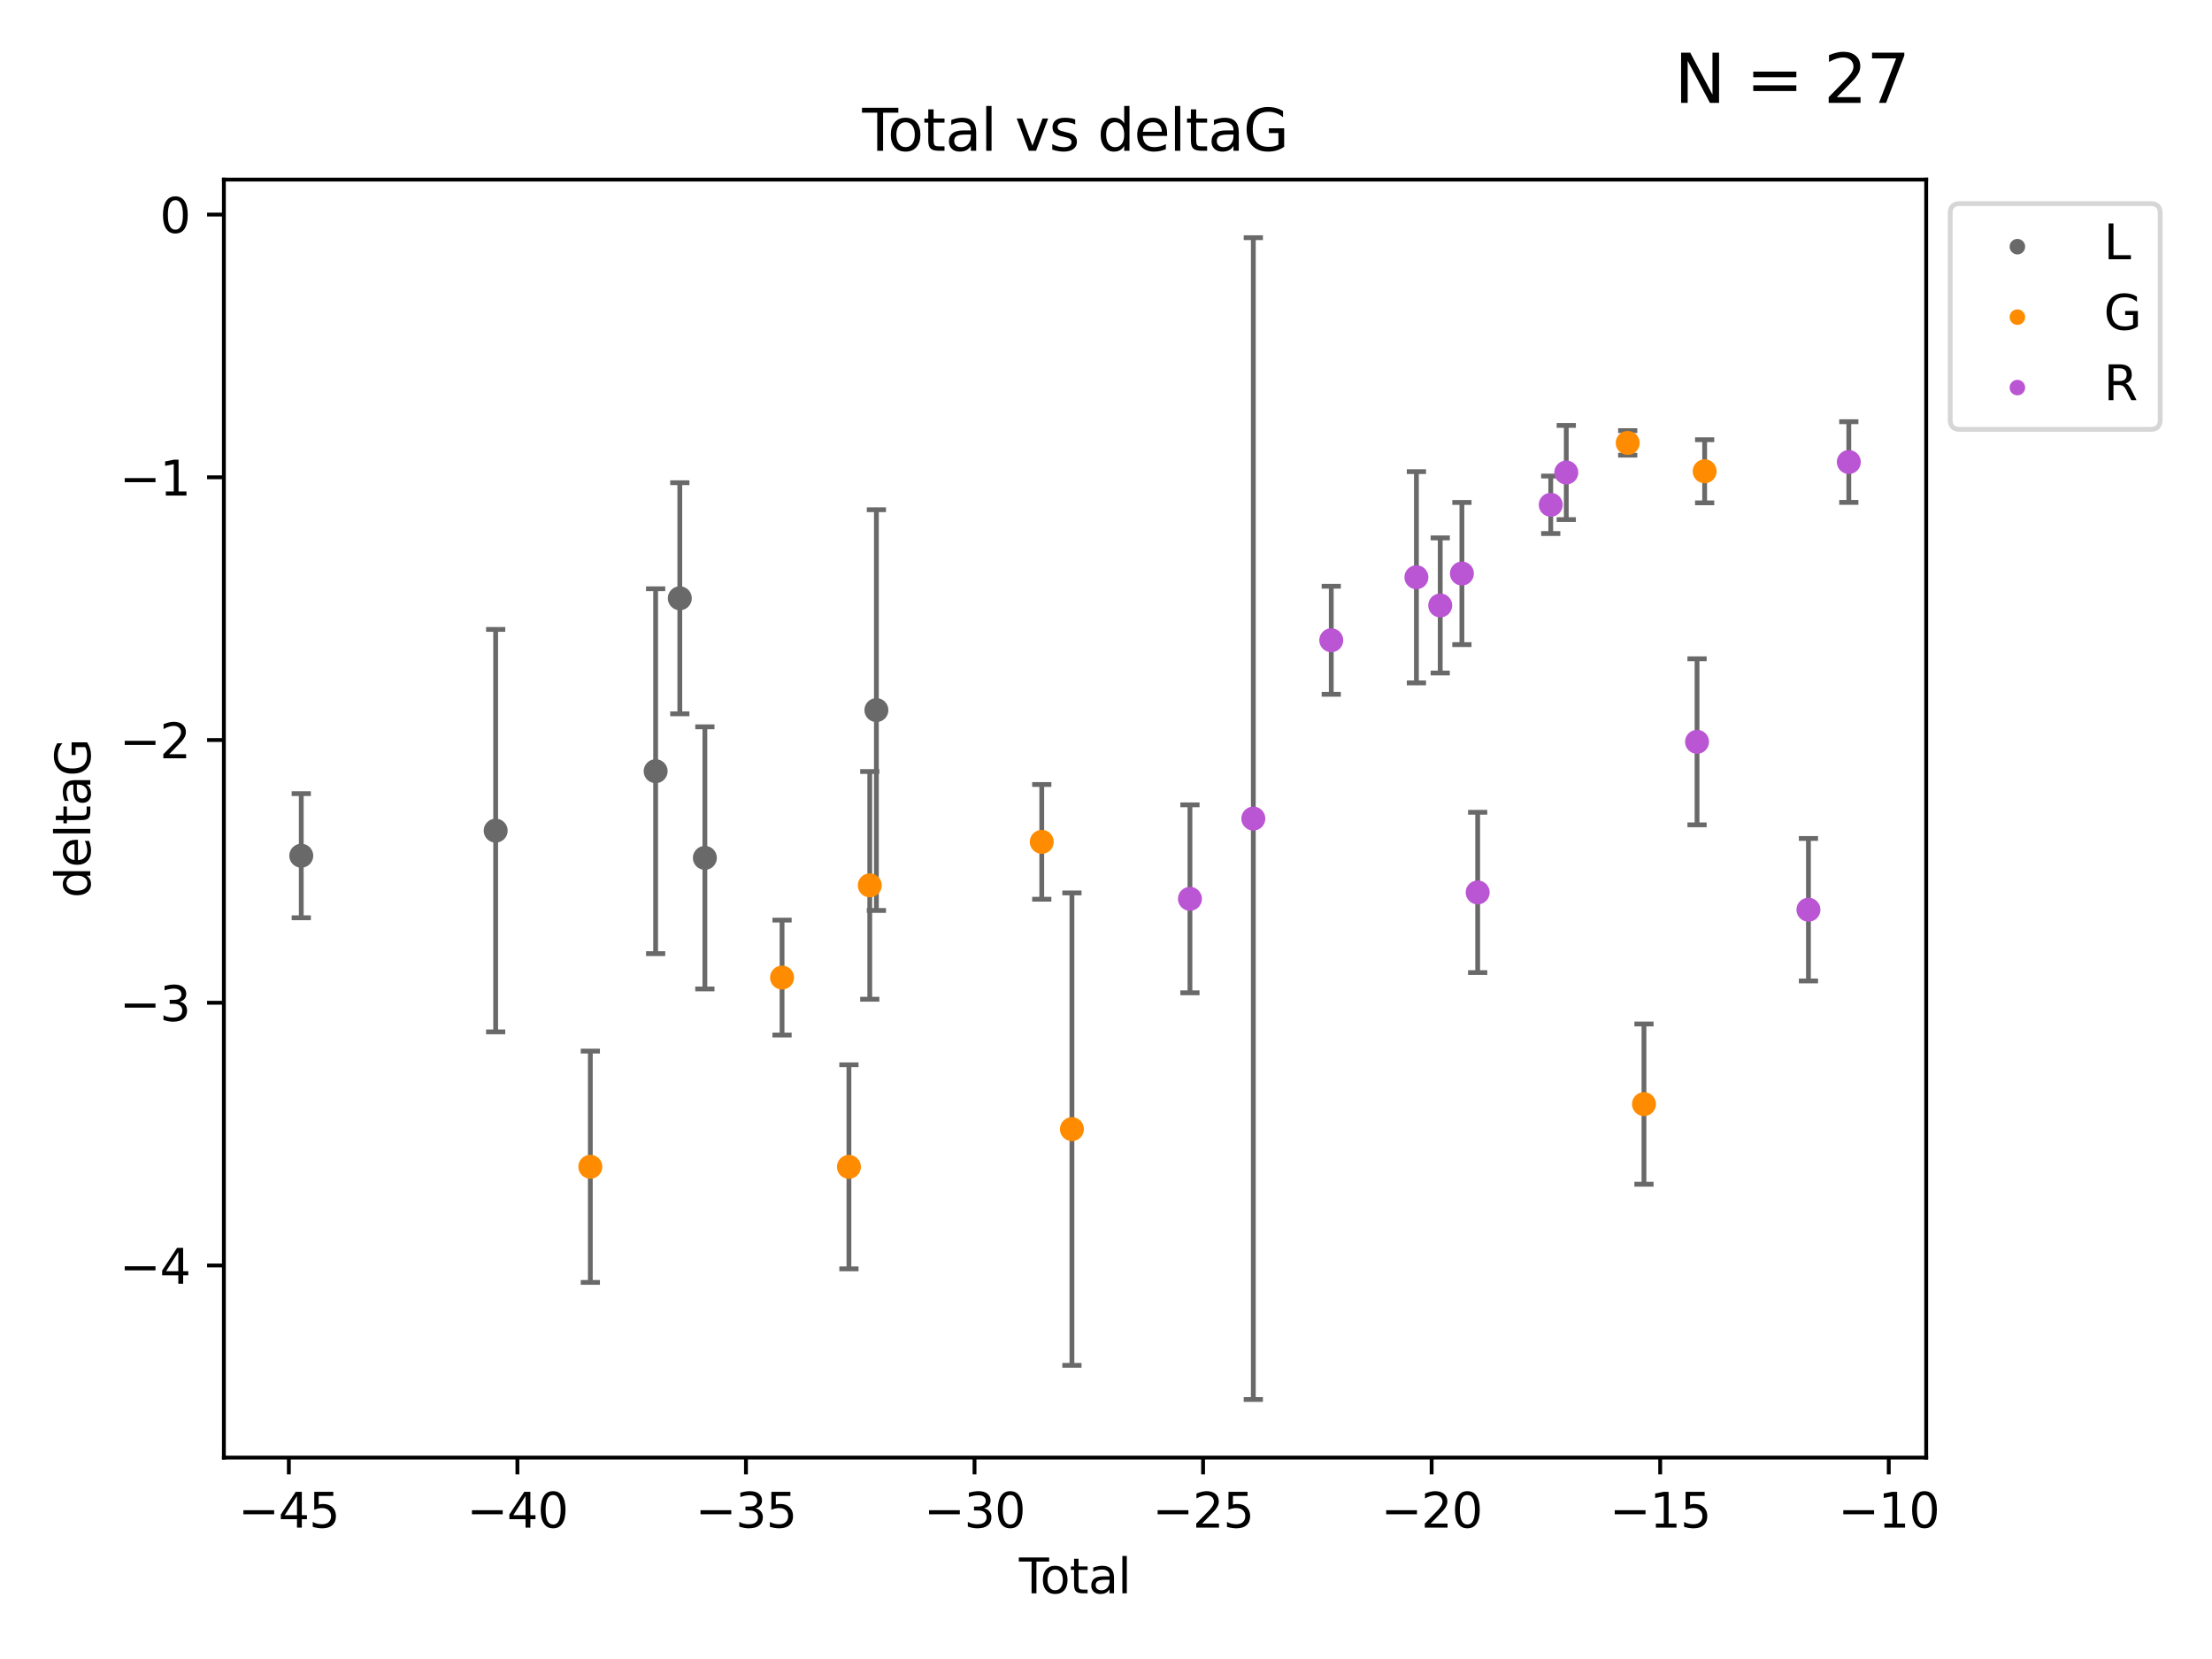 <?xml version="1.0" encoding="utf-8" standalone="no"?>
<!DOCTYPE svg PUBLIC "-//W3C//DTD SVG 1.1//EN"
  "http://www.w3.org/Graphics/SVG/1.1/DTD/svg11.dtd">
<svg xmlns:xlink="http://www.w3.org/1999/xlink" width="460.8pt" height="345.6pt" viewBox="0 0 460.8 345.6" xmlns="http://www.w3.org/2000/svg" version="1.1">
 <defs>
  <style type="text/css">*{stroke-linejoin: round; stroke-linecap: butt}</style>
 </defs>
 <g id="figure_1">
  <g id="patch_1">
   <path d="M 0 345.6 
L 460.8 345.6 
L 460.8 0 
L 0 0 
z
" style="fill: #ffffff"/>
  </g>
  <g id="axes_1">
   <g id="patch_2">
    <path d="M 46.64 303.64 
L 401.26 303.64 
L 401.26 37.411 
L 46.64 37.411 
z
" style="fill: #ffffff"/>
   </g>
   <g id="PathCollection_1">
    <defs>
     <path id="md4037d5b03" d="M 0 1.118 
C 0.297 1.118 0.581 1 0.791 0.791 
C 1 0.581 1.118 0.297 1.118 0 
C 1.118 -0.297 1 -0.581 0.791 -0.791 
C 0.581 -1 0.297 -1.118 0 -1.118 
C -0.297 -1.118 -0.581 -1 -0.791 -0.791 
C -1 -0.581 -1.118 -0.297 -1.118 0 
C -1.118 0.297 -1 0.581 -0.791 0.791 
C -0.581 1 -0.297 1.118 0 1.118 
z
" style="stroke: #696969"/>
    </defs>
    <g clip-path="url(#p42326aeef7)">
     <use xlink:href="#md4037d5b03" x="62.759" y="178.261" style="fill: #696969; stroke: #696969"/>
     <use xlink:href="#md4037d5b03" x="103.257" y="173.039" style="fill: #696969; stroke: #696969"/>
     <use xlink:href="#md4037d5b03" x="136.582" y="160.656" style="fill: #696969; stroke: #696969"/>
     <use xlink:href="#md4037d5b03" x="141.617" y="124.632" style="fill: #696969; stroke: #696969"/>
     <use xlink:href="#md4037d5b03" x="146.838" y="178.712" style="fill: #696969; stroke: #696969"/>
     <use xlink:href="#md4037d5b03" x="182.57" y="147.926" style="fill: #696969; stroke: #696969"/>
    </g>
   </g>
   <g id="PathCollection_2">
    <defs>
     <path id="me31f394da4" d="M 0 1.118 
C 0.297 1.118 0.581 1 0.791 0.791 
C 1 0.581 1.118 0.297 1.118 0 
C 1.118 -0.297 1 -0.581 0.791 -0.791 
C 0.581 -1 0.297 -1.118 0 -1.118 
C -0.297 -1.118 -0.581 -1 -0.791 -0.791 
C -1 -0.581 -1.118 -0.297 -1.118 0 
C -1.118 0.297 -1 0.581 -0.791 0.791 
C -0.581 1 -0.297 1.118 0 1.118 
z
" style="stroke: #ff8c00"/>
    </defs>
    <g clip-path="url(#p42326aeef7)">
     <use xlink:href="#me31f394da4" x="122.976" y="243.054" style="fill: #ff8c00; stroke: #ff8c00"/>
     <use xlink:href="#me31f394da4" x="162.917" y="203.645" style="fill: #ff8c00; stroke: #ff8c00"/>
     <use xlink:href="#me31f394da4" x="176.848" y="243.074" style="fill: #ff8c00; stroke: #ff8c00"/>
     <use xlink:href="#me31f394da4" x="181.189" y="184.438" style="fill: #ff8c00; stroke: #ff8c00"/>
     <use xlink:href="#me31f394da4" x="217.018" y="175.373" style="fill: #ff8c00; stroke: #ff8c00"/>
     <use xlink:href="#me31f394da4" x="223.302" y="235.22" style="fill: #ff8c00; stroke: #ff8c00"/>
     <use xlink:href="#me31f394da4" x="339.084" y="92.268" style="fill: #ff8c00; stroke: #ff8c00"/>
     <use xlink:href="#me31f394da4" x="342.469" y="230.001" style="fill: #ff8c00; stroke: #ff8c00"/>
     <use xlink:href="#me31f394da4" x="355.109" y="98.176" style="fill: #ff8c00; stroke: #ff8c00"/>
    </g>
   </g>
   <g id="PathCollection_3">
    <defs>
     <path id="m7d1e34cf6a" d="M 0 1.118 
C 0.297 1.118 0.581 1 0.791 0.791 
C 1 0.581 1.118 0.297 1.118 0 
C 1.118 -0.297 1 -0.581 0.791 -0.791 
C 0.581 -1 0.297 -1.118 0 -1.118 
C -0.297 -1.118 -0.581 -1 -0.791 -0.791 
C -1 -0.581 -1.118 -0.297 -1.118 0 
C -1.118 0.297 -1 0.581 -0.791 0.791 
C -0.581 1 -0.297 1.118 0 1.118 
z
" style="stroke: #ba55d3"/>
    </defs>
    <g clip-path="url(#p42326aeef7)">
     <use xlink:href="#m7d1e34cf6a" x="247.887" y="187.243" style="fill: #ba55d3; stroke: #ba55d3"/>
     <use xlink:href="#m7d1e34cf6a" x="261.089" y="170.526" style="fill: #ba55d3; stroke: #ba55d3"/>
     <use xlink:href="#m7d1e34cf6a" x="277.325" y="133.377" style="fill: #ba55d3; stroke: #ba55d3"/>
     <use xlink:href="#m7d1e34cf6a" x="295.066" y="120.252" style="fill: #ba55d3; stroke: #ba55d3"/>
     <use xlink:href="#m7d1e34cf6a" x="300.025" y="126.127" style="fill: #ba55d3; stroke: #ba55d3"/>
     <use xlink:href="#m7d1e34cf6a" x="304.541" y="119.476" style="fill: #ba55d3; stroke: #ba55d3"/>
     <use xlink:href="#m7d1e34cf6a" x="307.827" y="185.909" style="fill: #ba55d3; stroke: #ba55d3"/>
     <use xlink:href="#m7d1e34cf6a" x="323.048" y="105.156" style="fill: #ba55d3; stroke: #ba55d3"/>
     <use xlink:href="#m7d1e34cf6a" x="326.284" y="98.432" style="fill: #ba55d3; stroke: #ba55d3"/>
     <use xlink:href="#m7d1e34cf6a" x="353.525" y="154.533" style="fill: #ba55d3; stroke: #ba55d3"/>
     <use xlink:href="#m7d1e34cf6a" x="376.732" y="189.509" style="fill: #ba55d3; stroke: #ba55d3"/>
     <use xlink:href="#m7d1e34cf6a" x="385.141" y="96.25" style="fill: #ba55d3; stroke: #ba55d3"/>
    </g>
   </g>
   <g id="matplotlib.axis_1">
    <g id="xtick_1">
     <g id="line2d_1">
      <defs>
       <path id="m892f1b95ec" d="M 0 0 
L 0 3.5 
" style="stroke: #000000; stroke-width: 0.8"/>
      </defs>
      <g>
       <use xlink:href="#m892f1b95ec" x="60.171" y="303.64" style="stroke: #000000; stroke-width: 0.8"/>
      </g>
     </g>
     <g id="text_1">
      <!-- −45 -->
      <g transform="translate(49.619 318.238)scale(0.1 -0.1)">
       <defs>
        <path id="DejaVuSans-2212" d="M 678 2272 
L 4684 2272 
L 4684 1741 
L 678 1741 
L 678 2272 
z
" transform="scale(0.016)"/>
        <path id="DejaVuSans-34" d="M 2419 4116 
L 825 1625 
L 2419 1625 
L 2419 4116 
z
M 2253 4666 
L 3047 4666 
L 3047 1625 
L 3713 1625 
L 3713 1100 
L 3047 1100 
L 3047 0 
L 2419 0 
L 2419 1100 
L 313 1100 
L 313 1709 
L 2253 4666 
z
" transform="scale(0.016)"/>
        <path id="DejaVuSans-35" d="M 691 4666 
L 3169 4666 
L 3169 4134 
L 1269 4134 
L 1269 2991 
Q 1406 3038 1543 3061 
Q 1681 3084 1819 3084 
Q 2600 3084 3056 2656 
Q 3513 2228 3513 1497 
Q 3513 744 3044 326 
Q 2575 -91 1722 -91 
Q 1428 -91 1123 -41 
Q 819 9 494 109 
L 494 744 
Q 775 591 1075 516 
Q 1375 441 1709 441 
Q 2250 441 2565 725 
Q 2881 1009 2881 1497 
Q 2881 1984 2565 2268 
Q 2250 2553 1709 2553 
Q 1456 2553 1204 2497 
Q 953 2441 691 2322 
L 691 4666 
z
" transform="scale(0.016)"/>
       </defs>
       <use xlink:href="#DejaVuSans-2212"/>
       <use xlink:href="#DejaVuSans-34" x="83.789"/>
       <use xlink:href="#DejaVuSans-35" x="147.412"/>
      </g>
     </g>
    </g>
    <g id="xtick_2">
     <g id="line2d_2">
      <g>
       <use xlink:href="#m892f1b95ec" x="107.784" y="303.64" style="stroke: #000000; stroke-width: 0.8"/>
      </g>
     </g>
     <g id="text_2">
      <!-- −40 -->
      <g transform="translate(97.231 318.238)scale(0.1 -0.1)">
       <defs>
        <path id="DejaVuSans-30" d="M 2034 4250 
Q 1547 4250 1301 3770 
Q 1056 3291 1056 2328 
Q 1056 1369 1301 889 
Q 1547 409 2034 409 
Q 2525 409 2770 889 
Q 3016 1369 3016 2328 
Q 3016 3291 2770 3770 
Q 2525 4250 2034 4250 
z
M 2034 4750 
Q 2819 4750 3233 4129 
Q 3647 3509 3647 2328 
Q 3647 1150 3233 529 
Q 2819 -91 2034 -91 
Q 1250 -91 836 529 
Q 422 1150 422 2328 
Q 422 3509 836 4129 
Q 1250 4750 2034 4750 
z
" transform="scale(0.016)"/>
       </defs>
       <use xlink:href="#DejaVuSans-2212"/>
       <use xlink:href="#DejaVuSans-34" x="83.789"/>
       <use xlink:href="#DejaVuSans-30" x="147.412"/>
      </g>
     </g>
    </g>
    <g id="xtick_3">
     <g id="line2d_3">
      <g>
       <use xlink:href="#m892f1b95ec" x="155.397" y="303.64" style="stroke: #000000; stroke-width: 0.8"/>
      </g>
     </g>
     <g id="text_3">
      <!-- −35 -->
      <g transform="translate(144.844 318.238)scale(0.1 -0.1)">
       <defs>
        <path id="DejaVuSans-33" d="M 2597 2516 
Q 3050 2419 3304 2112 
Q 3559 1806 3559 1356 
Q 3559 666 3084 287 
Q 2609 -91 1734 -91 
Q 1441 -91 1130 -33 
Q 819 25 488 141 
L 488 750 
Q 750 597 1062 519 
Q 1375 441 1716 441 
Q 2309 441 2620 675 
Q 2931 909 2931 1356 
Q 2931 1769 2642 2001 
Q 2353 2234 1838 2234 
L 1294 2234 
L 1294 2753 
L 1863 2753 
Q 2328 2753 2575 2939 
Q 2822 3125 2822 3475 
Q 2822 3834 2567 4026 
Q 2313 4219 1838 4219 
Q 1578 4219 1281 4162 
Q 984 4106 628 3988 
L 628 4550 
Q 988 4650 1302 4700 
Q 1616 4750 1894 4750 
Q 2613 4750 3031 4423 
Q 3450 4097 3450 3541 
Q 3450 3153 3228 2886 
Q 3006 2619 2597 2516 
z
" transform="scale(0.016)"/>
       </defs>
       <use xlink:href="#DejaVuSans-2212"/>
       <use xlink:href="#DejaVuSans-33" x="83.789"/>
       <use xlink:href="#DejaVuSans-35" x="147.412"/>
      </g>
     </g>
    </g>
    <g id="xtick_4">
     <g id="line2d_4">
      <g>
       <use xlink:href="#m892f1b95ec" x="203.01" y="303.64" style="stroke: #000000; stroke-width: 0.8"/>
      </g>
     </g>
     <g id="text_4">
      <!-- −30 -->
      <g transform="translate(192.457 318.238)scale(0.1 -0.1)">
       <use xlink:href="#DejaVuSans-2212"/>
       <use xlink:href="#DejaVuSans-33" x="83.789"/>
       <use xlink:href="#DejaVuSans-30" x="147.412"/>
      </g>
     </g>
    </g>
    <g id="xtick_5">
     <g id="line2d_5">
      <g>
       <use xlink:href="#m892f1b95ec" x="250.623" y="303.64" style="stroke: #000000; stroke-width: 0.8"/>
      </g>
     </g>
     <g id="text_5">
      <!-- −25 -->
      <g transform="translate(240.07 318.238)scale(0.1 -0.1)">
       <defs>
        <path id="DejaVuSans-32" d="M 1228 531 
L 3431 531 
L 3431 0 
L 469 0 
L 469 531 
Q 828 903 1448 1529 
Q 2069 2156 2228 2338 
Q 2531 2678 2651 2914 
Q 2772 3150 2772 3378 
Q 2772 3750 2511 3984 
Q 2250 4219 1831 4219 
Q 1534 4219 1204 4116 
Q 875 4013 500 3803 
L 500 4441 
Q 881 4594 1212 4672 
Q 1544 4750 1819 4750 
Q 2544 4750 2975 4387 
Q 3406 4025 3406 3419 
Q 3406 3131 3298 2873 
Q 3191 2616 2906 2266 
Q 2828 2175 2409 1742 
Q 1991 1309 1228 531 
z
" transform="scale(0.016)"/>
       </defs>
       <use xlink:href="#DejaVuSans-2212"/>
       <use xlink:href="#DejaVuSans-32" x="83.789"/>
       <use xlink:href="#DejaVuSans-35" x="147.412"/>
      </g>
     </g>
    </g>
    <g id="xtick_6">
     <g id="line2d_6">
      <g>
       <use xlink:href="#m892f1b95ec" x="298.236" y="303.64" style="stroke: #000000; stroke-width: 0.8"/>
      </g>
     </g>
     <g id="text_6">
      <!-- −20 -->
      <g transform="translate(287.683 318.238)scale(0.1 -0.1)">
       <use xlink:href="#DejaVuSans-2212"/>
       <use xlink:href="#DejaVuSans-32" x="83.789"/>
       <use xlink:href="#DejaVuSans-30" x="147.412"/>
      </g>
     </g>
    </g>
    <g id="xtick_7">
     <g id="line2d_7">
      <g>
       <use xlink:href="#m892f1b95ec" x="345.849" y="303.64" style="stroke: #000000; stroke-width: 0.8"/>
      </g>
     </g>
     <g id="text_7">
      <!-- −15 -->
      <g transform="translate(335.296 318.238)scale(0.1 -0.1)">
       <defs>
        <path id="DejaVuSans-31" d="M 794 531 
L 1825 531 
L 1825 4091 
L 703 3866 
L 703 4441 
L 1819 4666 
L 2450 4666 
L 2450 531 
L 3481 531 
L 3481 0 
L 794 0 
L 794 531 
z
" transform="scale(0.016)"/>
       </defs>
       <use xlink:href="#DejaVuSans-2212"/>
       <use xlink:href="#DejaVuSans-31" x="83.789"/>
       <use xlink:href="#DejaVuSans-35" x="147.412"/>
      </g>
     </g>
    </g>
    <g id="xtick_8">
     <g id="line2d_8">
      <g>
       <use xlink:href="#m892f1b95ec" x="393.462" y="303.64" style="stroke: #000000; stroke-width: 0.8"/>
      </g>
     </g>
     <g id="text_8">
      <!-- −10 -->
      <g transform="translate(382.909 318.238)scale(0.1 -0.1)">
       <use xlink:href="#DejaVuSans-2212"/>
       <use xlink:href="#DejaVuSans-31" x="83.789"/>
       <use xlink:href="#DejaVuSans-30" x="147.412"/>
      </g>
     </g>
    </g>
    <g id="text_9">
     <!-- Total -->
     <g transform="translate(212.273 331.917)scale(0.1 -0.1)">
      <defs>
       <path id="DejaVuSans-54" d="M -19 4666 
L 3928 4666 
L 3928 4134 
L 2272 4134 
L 2272 0 
L 1638 0 
L 1638 4134 
L -19 4134 
L -19 4666 
z
" transform="scale(0.016)"/>
       <path id="DejaVuSans-6f" d="M 1959 3097 
Q 1497 3097 1228 2736 
Q 959 2375 959 1747 
Q 959 1119 1226 758 
Q 1494 397 1959 397 
Q 2419 397 2687 759 
Q 2956 1122 2956 1747 
Q 2956 2369 2687 2733 
Q 2419 3097 1959 3097 
z
M 1959 3584 
Q 2709 3584 3137 3096 
Q 3566 2609 3566 1747 
Q 3566 888 3137 398 
Q 2709 -91 1959 -91 
Q 1206 -91 779 398 
Q 353 888 353 1747 
Q 353 2609 779 3096 
Q 1206 3584 1959 3584 
z
" transform="scale(0.016)"/>
       <path id="DejaVuSans-74" d="M 1172 4494 
L 1172 3500 
L 2356 3500 
L 2356 3053 
L 1172 3053 
L 1172 1153 
Q 1172 725 1289 603 
Q 1406 481 1766 481 
L 2356 481 
L 2356 0 
L 1766 0 
Q 1100 0 847 248 
Q 594 497 594 1153 
L 594 3053 
L 172 3053 
L 172 3500 
L 594 3500 
L 594 4494 
L 1172 4494 
z
" transform="scale(0.016)"/>
       <path id="DejaVuSans-61" d="M 2194 1759 
Q 1497 1759 1228 1600 
Q 959 1441 959 1056 
Q 959 750 1161 570 
Q 1363 391 1709 391 
Q 2188 391 2477 730 
Q 2766 1069 2766 1631 
L 2766 1759 
L 2194 1759 
z
M 3341 1997 
L 3341 0 
L 2766 0 
L 2766 531 
Q 2569 213 2275 61 
Q 1981 -91 1556 -91 
Q 1019 -91 701 211 
Q 384 513 384 1019 
Q 384 1609 779 1909 
Q 1175 2209 1959 2209 
L 2766 2209 
L 2766 2266 
Q 2766 2663 2505 2880 
Q 2244 3097 1772 3097 
Q 1472 3097 1187 3025 
Q 903 2953 641 2809 
L 641 3341 
Q 956 3463 1253 3523 
Q 1550 3584 1831 3584 
Q 2591 3584 2966 3190 
Q 3341 2797 3341 1997 
z
" transform="scale(0.016)"/>
       <path id="DejaVuSans-6c" d="M 603 4863 
L 1178 4863 
L 1178 0 
L 603 0 
L 603 4863 
z
" transform="scale(0.016)"/>
      </defs>
      <use xlink:href="#DejaVuSans-54"/>
      <use xlink:href="#DejaVuSans-6f" x="44.084"/>
      <use xlink:href="#DejaVuSans-74" x="105.266"/>
      <use xlink:href="#DejaVuSans-61" x="144.475"/>
      <use xlink:href="#DejaVuSans-6c" x="205.754"/>
     </g>
    </g>
   </g>
   <g id="matplotlib.axis_2">
    <g id="ytick_1">
     <g id="line2d_9">
      <defs>
       <path id="m2cf1b06f47" d="M 0 0 
L -3.5 0 
" style="stroke: #000000; stroke-width: 0.8"/>
      </defs>
      <g>
       <use xlink:href="#m2cf1b06f47" x="46.64" y="263.625" style="stroke: #000000; stroke-width: 0.8"/>
      </g>
     </g>
     <g id="text_10">
      <!-- −4 -->
      <g transform="translate(24.898 267.424)scale(0.1 -0.1)">
       <use xlink:href="#DejaVuSans-2212"/>
       <use xlink:href="#DejaVuSans-34" x="83.789"/>
      </g>
     </g>
    </g>
    <g id="ytick_2">
     <g id="line2d_10">
      <g>
       <use xlink:href="#m2cf1b06f47" x="46.64" y="208.894" style="stroke: #000000; stroke-width: 0.8"/>
      </g>
     </g>
     <g id="text_11">
      <!-- −3 -->
      <g transform="translate(24.898 212.693)scale(0.1 -0.1)">
       <use xlink:href="#DejaVuSans-2212"/>
       <use xlink:href="#DejaVuSans-33" x="83.789"/>
      </g>
     </g>
    </g>
    <g id="ytick_3">
     <g id="line2d_11">
      <g>
       <use xlink:href="#m2cf1b06f47" x="46.64" y="154.163" style="stroke: #000000; stroke-width: 0.8"/>
      </g>
     </g>
     <g id="text_12">
      <!-- −2 -->
      <g transform="translate(24.898 157.963)scale(0.1 -0.1)">
       <use xlink:href="#DejaVuSans-2212"/>
       <use xlink:href="#DejaVuSans-32" x="83.789"/>
      </g>
     </g>
    </g>
    <g id="ytick_4">
     <g id="line2d_12">
      <g>
       <use xlink:href="#m2cf1b06f47" x="46.64" y="99.433" style="stroke: #000000; stroke-width: 0.8"/>
      </g>
     </g>
     <g id="text_13">
      <!-- −1 -->
      <g transform="translate(24.898 103.232)scale(0.1 -0.1)">
       <use xlink:href="#DejaVuSans-2212"/>
       <use xlink:href="#DejaVuSans-31" x="83.789"/>
      </g>
     </g>
    </g>
    <g id="ytick_5">
     <g id="line2d_13">
      <g>
       <use xlink:href="#m2cf1b06f47" x="46.64" y="44.702" style="stroke: #000000; stroke-width: 0.8"/>
      </g>
     </g>
     <g id="text_14">
      <!-- 0 -->
      <g transform="translate(33.278 48.501)scale(0.1 -0.1)">
       <use xlink:href="#DejaVuSans-30"/>
      </g>
     </g>
    </g>
    <g id="text_15">
     <!-- deltaG -->
     <g transform="translate(18.818 187.064)rotate(-90)scale(0.1 -0.1)">
      <defs>
       <path id="DejaVuSans-64" d="M 2906 2969 
L 2906 4863 
L 3481 4863 
L 3481 0 
L 2906 0 
L 2906 525 
Q 2725 213 2448 61 
Q 2172 -91 1784 -91 
Q 1150 -91 751 415 
Q 353 922 353 1747 
Q 353 2572 751 3078 
Q 1150 3584 1784 3584 
Q 2172 3584 2448 3432 
Q 2725 3281 2906 2969 
z
M 947 1747 
Q 947 1113 1208 752 
Q 1469 391 1925 391 
Q 2381 391 2643 752 
Q 2906 1113 2906 1747 
Q 2906 2381 2643 2742 
Q 2381 3103 1925 3103 
Q 1469 3103 1208 2742 
Q 947 2381 947 1747 
z
" transform="scale(0.016)"/>
       <path id="DejaVuSans-65" d="M 3597 1894 
L 3597 1613 
L 953 1613 
Q 991 1019 1311 708 
Q 1631 397 2203 397 
Q 2534 397 2845 478 
Q 3156 559 3463 722 
L 3463 178 
Q 3153 47 2828 -22 
Q 2503 -91 2169 -91 
Q 1331 -91 842 396 
Q 353 884 353 1716 
Q 353 2575 817 3079 
Q 1281 3584 2069 3584 
Q 2775 3584 3186 3129 
Q 3597 2675 3597 1894 
z
M 3022 2063 
Q 3016 2534 2758 2815 
Q 2500 3097 2075 3097 
Q 1594 3097 1305 2825 
Q 1016 2553 972 2059 
L 3022 2063 
z
" transform="scale(0.016)"/>
       <path id="DejaVuSans-47" d="M 3809 666 
L 3809 1919 
L 2778 1919 
L 2778 2438 
L 4434 2438 
L 4434 434 
Q 4069 175 3628 42 
Q 3188 -91 2688 -91 
Q 1594 -91 976 548 
Q 359 1188 359 2328 
Q 359 3472 976 4111 
Q 1594 4750 2688 4750 
Q 3144 4750 3555 4637 
Q 3966 4525 4313 4306 
L 4313 3634 
Q 3963 3931 3569 4081 
Q 3175 4231 2741 4231 
Q 1884 4231 1454 3753 
Q 1025 3275 1025 2328 
Q 1025 1384 1454 906 
Q 1884 428 2741 428 
Q 3075 428 3337 486 
Q 3600 544 3809 666 
z
" transform="scale(0.016)"/>
      </defs>
      <use xlink:href="#DejaVuSans-64"/>
      <use xlink:href="#DejaVuSans-65" x="63.477"/>
      <use xlink:href="#DejaVuSans-6c" x="125"/>
      <use xlink:href="#DejaVuSans-74" x="152.783"/>
      <use xlink:href="#DejaVuSans-61" x="191.992"/>
      <use xlink:href="#DejaVuSans-47" x="253.271"/>
     </g>
    </g>
   </g>
   <g id="LineCollection_1">
    <path d="M 62.759 191.19 
L 62.759 165.332 
" clip-path="url(#p42326aeef7)" style="fill: none; stroke: #696969"/>
    <path d="M 103.257 214.958 
L 103.257 131.119 
" clip-path="url(#p42326aeef7)" style="fill: none; stroke: #696969"/>
    <path d="M 136.582 198.661 
L 136.582 122.652 
" clip-path="url(#p42326aeef7)" style="fill: none; stroke: #696969"/>
    <path d="M 141.617 148.705 
L 141.617 100.559 
" clip-path="url(#p42326aeef7)" style="fill: none; stroke: #696969"/>
    <path d="M 146.838 206.011 
L 146.838 151.412 
" clip-path="url(#p42326aeef7)" style="fill: none; stroke: #696969"/>
    <path d="M 182.57 189.664 
L 182.57 106.189 
" clip-path="url(#p42326aeef7)" style="fill: none; stroke: #696969"/>
   </g>
   <g id="line2d_14">
    <defs>
     <path id="m9c13c7d092" d="M 2 0 
L -2 -0 
" style="stroke: #696969"/>
    </defs>
    <g clip-path="url(#p42326aeef7)">
     <use xlink:href="#m9c13c7d092" x="62.759" y="191.19" style="fill: #696969; stroke: #696969"/>
     <use xlink:href="#m9c13c7d092" x="103.257" y="214.958" style="fill: #696969; stroke: #696969"/>
     <use xlink:href="#m9c13c7d092" x="136.582" y="198.661" style="fill: #696969; stroke: #696969"/>
     <use xlink:href="#m9c13c7d092" x="141.617" y="148.705" style="fill: #696969; stroke: #696969"/>
     <use xlink:href="#m9c13c7d092" x="146.838" y="206.011" style="fill: #696969; stroke: #696969"/>
     <use xlink:href="#m9c13c7d092" x="182.57" y="189.664" style="fill: #696969; stroke: #696969"/>
    </g>
   </g>
   <g id="line2d_15">
    <g clip-path="url(#p42326aeef7)">
     <use xlink:href="#m9c13c7d092" x="62.759" y="165.332" style="fill: #696969; stroke: #696969"/>
     <use xlink:href="#m9c13c7d092" x="103.257" y="131.119" style="fill: #696969; stroke: #696969"/>
     <use xlink:href="#m9c13c7d092" x="136.582" y="122.652" style="fill: #696969; stroke: #696969"/>
     <use xlink:href="#m9c13c7d092" x="141.617" y="100.559" style="fill: #696969; stroke: #696969"/>
     <use xlink:href="#m9c13c7d092" x="146.838" y="151.412" style="fill: #696969; stroke: #696969"/>
     <use xlink:href="#m9c13c7d092" x="182.57" y="106.189" style="fill: #696969; stroke: #696969"/>
    </g>
   </g>
   <g id="LineCollection_2">
    <path d="M 122.976 267.149 
L 122.976 218.959 
" clip-path="url(#p42326aeef7)" style="fill: none; stroke: #696969"/>
    <path d="M 162.917 215.616 
L 162.917 191.674 
" clip-path="url(#p42326aeef7)" style="fill: none; stroke: #696969"/>
    <path d="M 176.848 264.328 
L 176.848 221.82 
" clip-path="url(#p42326aeef7)" style="fill: none; stroke: #696969"/>
    <path d="M 181.189 208.158 
L 181.189 160.719 
" clip-path="url(#p42326aeef7)" style="fill: none; stroke: #696969"/>
    <path d="M 217.018 187.321 
L 217.018 163.425 
" clip-path="url(#p42326aeef7)" style="fill: none; stroke: #696969"/>
    <path d="M 223.302 284.427 
L 223.302 186.013 
" clip-path="url(#p42326aeef7)" style="fill: none; stroke: #696969"/>
    <path d="M 339.084 94.824 
L 339.084 89.712 
" clip-path="url(#p42326aeef7)" style="fill: none; stroke: #696969"/>
    <path d="M 342.469 246.692 
L 342.469 213.31 
" clip-path="url(#p42326aeef7)" style="fill: none; stroke: #696969"/>
    <path d="M 355.109 104.747 
L 355.109 91.605 
" clip-path="url(#p42326aeef7)" style="fill: none; stroke: #696969"/>
   </g>
   <g id="line2d_16">
    <g clip-path="url(#p42326aeef7)">
     <use xlink:href="#m9c13c7d092" x="122.976" y="267.149" style="fill: #696969; stroke: #696969"/>
     <use xlink:href="#m9c13c7d092" x="162.917" y="215.616" style="fill: #696969; stroke: #696969"/>
     <use xlink:href="#m9c13c7d092" x="176.848" y="264.328" style="fill: #696969; stroke: #696969"/>
     <use xlink:href="#m9c13c7d092" x="181.189" y="208.158" style="fill: #696969; stroke: #696969"/>
     <use xlink:href="#m9c13c7d092" x="217.018" y="187.321" style="fill: #696969; stroke: #696969"/>
     <use xlink:href="#m9c13c7d092" x="223.302" y="284.427" style="fill: #696969; stroke: #696969"/>
     <use xlink:href="#m9c13c7d092" x="339.084" y="94.824" style="fill: #696969; stroke: #696969"/>
     <use xlink:href="#m9c13c7d092" x="342.469" y="246.692" style="fill: #696969; stroke: #696969"/>
     <use xlink:href="#m9c13c7d092" x="355.109" y="104.747" style="fill: #696969; stroke: #696969"/>
    </g>
   </g>
   <g id="line2d_17">
    <g clip-path="url(#p42326aeef7)">
     <use xlink:href="#m9c13c7d092" x="122.976" y="218.959" style="fill: #696969; stroke: #696969"/>
     <use xlink:href="#m9c13c7d092" x="162.917" y="191.674" style="fill: #696969; stroke: #696969"/>
     <use xlink:href="#m9c13c7d092" x="176.848" y="221.82" style="fill: #696969; stroke: #696969"/>
     <use xlink:href="#m9c13c7d092" x="181.189" y="160.719" style="fill: #696969; stroke: #696969"/>
     <use xlink:href="#m9c13c7d092" x="217.018" y="163.425" style="fill: #696969; stroke: #696969"/>
     <use xlink:href="#m9c13c7d092" x="223.302" y="186.013" style="fill: #696969; stroke: #696969"/>
     <use xlink:href="#m9c13c7d092" x="339.084" y="89.712" style="fill: #696969; stroke: #696969"/>
     <use xlink:href="#m9c13c7d092" x="342.469" y="213.31" style="fill: #696969; stroke: #696969"/>
     <use xlink:href="#m9c13c7d092" x="355.109" y="91.605" style="fill: #696969; stroke: #696969"/>
    </g>
   </g>
   <g id="LineCollection_3">
    <path d="M 247.887 206.82 
L 247.887 167.666 
" clip-path="url(#p42326aeef7)" style="fill: none; stroke: #696969"/>
    <path d="M 261.089 291.539 
L 261.089 49.513 
" clip-path="url(#p42326aeef7)" style="fill: none; stroke: #696969"/>
    <path d="M 277.325 144.631 
L 277.325 122.122 
" clip-path="url(#p42326aeef7)" style="fill: none; stroke: #696969"/>
    <path d="M 295.066 142.256 
L 295.066 98.248 
" clip-path="url(#p42326aeef7)" style="fill: none; stroke: #696969"/>
    <path d="M 300.025 140.198 
L 300.025 112.056 
" clip-path="url(#p42326aeef7)" style="fill: none; stroke: #696969"/>
    <path d="M 304.541 134.282 
L 304.541 104.669 
" clip-path="url(#p42326aeef7)" style="fill: none; stroke: #696969"/>
    <path d="M 307.827 202.608 
L 307.827 169.21 
" clip-path="url(#p42326aeef7)" style="fill: none; stroke: #696969"/>
    <path d="M 323.048 111.144 
L 323.048 99.169 
" clip-path="url(#p42326aeef7)" style="fill: none; stroke: #696969"/>
    <path d="M 326.284 108.241 
L 326.284 88.622 
" clip-path="url(#p42326aeef7)" style="fill: none; stroke: #696969"/>
    <path d="M 353.525 171.828 
L 353.525 137.238 
" clip-path="url(#p42326aeef7)" style="fill: none; stroke: #696969"/>
    <path d="M 376.732 204.35 
L 376.732 174.668 
" clip-path="url(#p42326aeef7)" style="fill: none; stroke: #696969"/>
    <path d="M 385.141 104.655 
L 385.141 87.845 
" clip-path="url(#p42326aeef7)" style="fill: none; stroke: #696969"/>
   </g>
   <g id="line2d_18">
    <g clip-path="url(#p42326aeef7)">
     <use xlink:href="#m9c13c7d092" x="247.887" y="206.82" style="fill: #696969; stroke: #696969"/>
     <use xlink:href="#m9c13c7d092" x="261.089" y="291.539" style="fill: #696969; stroke: #696969"/>
     <use xlink:href="#m9c13c7d092" x="277.325" y="144.631" style="fill: #696969; stroke: #696969"/>
     <use xlink:href="#m9c13c7d092" x="295.066" y="142.256" style="fill: #696969; stroke: #696969"/>
     <use xlink:href="#m9c13c7d092" x="300.025" y="140.198" style="fill: #696969; stroke: #696969"/>
     <use xlink:href="#m9c13c7d092" x="304.541" y="134.282" style="fill: #696969; stroke: #696969"/>
     <use xlink:href="#m9c13c7d092" x="307.827" y="202.608" style="fill: #696969; stroke: #696969"/>
     <use xlink:href="#m9c13c7d092" x="323.048" y="111.144" style="fill: #696969; stroke: #696969"/>
     <use xlink:href="#m9c13c7d092" x="326.284" y="108.241" style="fill: #696969; stroke: #696969"/>
     <use xlink:href="#m9c13c7d092" x="353.525" y="171.828" style="fill: #696969; stroke: #696969"/>
     <use xlink:href="#m9c13c7d092" x="376.732" y="204.35" style="fill: #696969; stroke: #696969"/>
     <use xlink:href="#m9c13c7d092" x="385.141" y="104.655" style="fill: #696969; stroke: #696969"/>
    </g>
   </g>
   <g id="line2d_19">
    <g clip-path="url(#p42326aeef7)">
     <use xlink:href="#m9c13c7d092" x="247.887" y="167.666" style="fill: #696969; stroke: #696969"/>
     <use xlink:href="#m9c13c7d092" x="261.089" y="49.513" style="fill: #696969; stroke: #696969"/>
     <use xlink:href="#m9c13c7d092" x="277.325" y="122.122" style="fill: #696969; stroke: #696969"/>
     <use xlink:href="#m9c13c7d092" x="295.066" y="98.248" style="fill: #696969; stroke: #696969"/>
     <use xlink:href="#m9c13c7d092" x="300.025" y="112.056" style="fill: #696969; stroke: #696969"/>
     <use xlink:href="#m9c13c7d092" x="304.541" y="104.669" style="fill: #696969; stroke: #696969"/>
     <use xlink:href="#m9c13c7d092" x="307.827" y="169.21" style="fill: #696969; stroke: #696969"/>
     <use xlink:href="#m9c13c7d092" x="323.048" y="99.169" style="fill: #696969; stroke: #696969"/>
     <use xlink:href="#m9c13c7d092" x="326.284" y="88.622" style="fill: #696969; stroke: #696969"/>
     <use xlink:href="#m9c13c7d092" x="353.525" y="137.238" style="fill: #696969; stroke: #696969"/>
     <use xlink:href="#m9c13c7d092" x="376.732" y="174.668" style="fill: #696969; stroke: #696969"/>
     <use xlink:href="#m9c13c7d092" x="385.141" y="87.845" style="fill: #696969; stroke: #696969"/>
    </g>
   </g>
   <g id="line2d_20">
    <defs>
     <path id="mcce079ad2d" d="M 0 2 
C 0.53 2 1.039 1.789 1.414 1.414 
C 1.789 1.039 2 0.53 2 0 
C 2 -0.53 1.789 -1.039 1.414 -1.414 
C 1.039 -1.789 0.53 -2 0 -2 
C -0.53 -2 -1.039 -1.789 -1.414 -1.414 
C -1.789 -1.039 -2 -0.53 -2 0 
C -2 0.53 -1.789 1.039 -1.414 1.414 
C -1.039 1.789 -0.53 2 0 2 
z
" style="stroke: #696969"/>
    </defs>
    <g clip-path="url(#p42326aeef7)">
     <use xlink:href="#mcce079ad2d" x="62.759" y="178.261" style="fill: #696969; stroke: #696969"/>
     <use xlink:href="#mcce079ad2d" x="103.257" y="173.039" style="fill: #696969; stroke: #696969"/>
     <use xlink:href="#mcce079ad2d" x="136.582" y="160.656" style="fill: #696969; stroke: #696969"/>
     <use xlink:href="#mcce079ad2d" x="141.617" y="124.632" style="fill: #696969; stroke: #696969"/>
     <use xlink:href="#mcce079ad2d" x="146.838" y="178.712" style="fill: #696969; stroke: #696969"/>
     <use xlink:href="#mcce079ad2d" x="182.57" y="147.926" style="fill: #696969; stroke: #696969"/>
    </g>
   </g>
   <g id="line2d_21">
    <defs>
     <path id="m06833a4f2a" d="M 0 2 
C 0.53 2 1.039 1.789 1.414 1.414 
C 1.789 1.039 2 0.53 2 0 
C 2 -0.53 1.789 -1.039 1.414 -1.414 
C 1.039 -1.789 0.53 -2 0 -2 
C -0.53 -2 -1.039 -1.789 -1.414 -1.414 
C -1.789 -1.039 -2 -0.53 -2 0 
C -2 0.53 -1.789 1.039 -1.414 1.414 
C -1.039 1.789 -0.53 2 0 2 
z
" style="stroke: #ff8c00"/>
    </defs>
    <g clip-path="url(#p42326aeef7)">
     <use xlink:href="#m06833a4f2a" x="122.976" y="243.054" style="fill: #ff8c00; stroke: #ff8c00"/>
     <use xlink:href="#m06833a4f2a" x="162.917" y="203.645" style="fill: #ff8c00; stroke: #ff8c00"/>
     <use xlink:href="#m06833a4f2a" x="176.848" y="243.074" style="fill: #ff8c00; stroke: #ff8c00"/>
     <use xlink:href="#m06833a4f2a" x="181.189" y="184.438" style="fill: #ff8c00; stroke: #ff8c00"/>
     <use xlink:href="#m06833a4f2a" x="217.018" y="175.373" style="fill: #ff8c00; stroke: #ff8c00"/>
     <use xlink:href="#m06833a4f2a" x="223.302" y="235.22" style="fill: #ff8c00; stroke: #ff8c00"/>
     <use xlink:href="#m06833a4f2a" x="339.084" y="92.268" style="fill: #ff8c00; stroke: #ff8c00"/>
     <use xlink:href="#m06833a4f2a" x="342.469" y="230.001" style="fill: #ff8c00; stroke: #ff8c00"/>
     <use xlink:href="#m06833a4f2a" x="355.109" y="98.176" style="fill: #ff8c00; stroke: #ff8c00"/>
    </g>
   </g>
   <g id="line2d_22">
    <defs>
     <path id="m51dcd7f31d" d="M 0 2 
C 0.53 2 1.039 1.789 1.414 1.414 
C 1.789 1.039 2 0.53 2 0 
C 2 -0.53 1.789 -1.039 1.414 -1.414 
C 1.039 -1.789 0.53 -2 0 -2 
C -0.53 -2 -1.039 -1.789 -1.414 -1.414 
C -1.789 -1.039 -2 -0.53 -2 0 
C -2 0.53 -1.789 1.039 -1.414 1.414 
C -1.039 1.789 -0.53 2 0 2 
z
" style="stroke: #ba55d3"/>
    </defs>
    <g clip-path="url(#p42326aeef7)">
     <use xlink:href="#m51dcd7f31d" x="247.887" y="187.243" style="fill: #ba55d3; stroke: #ba55d3"/>
     <use xlink:href="#m51dcd7f31d" x="261.089" y="170.526" style="fill: #ba55d3; stroke: #ba55d3"/>
     <use xlink:href="#m51dcd7f31d" x="277.325" y="133.377" style="fill: #ba55d3; stroke: #ba55d3"/>
     <use xlink:href="#m51dcd7f31d" x="295.066" y="120.252" style="fill: #ba55d3; stroke: #ba55d3"/>
     <use xlink:href="#m51dcd7f31d" x="300.025" y="126.127" style="fill: #ba55d3; stroke: #ba55d3"/>
     <use xlink:href="#m51dcd7f31d" x="304.541" y="119.476" style="fill: #ba55d3; stroke: #ba55d3"/>
     <use xlink:href="#m51dcd7f31d" x="307.827" y="185.909" style="fill: #ba55d3; stroke: #ba55d3"/>
     <use xlink:href="#m51dcd7f31d" x="323.048" y="105.156" style="fill: #ba55d3; stroke: #ba55d3"/>
     <use xlink:href="#m51dcd7f31d" x="326.284" y="98.432" style="fill: #ba55d3; stroke: #ba55d3"/>
     <use xlink:href="#m51dcd7f31d" x="353.525" y="154.533" style="fill: #ba55d3; stroke: #ba55d3"/>
     <use xlink:href="#m51dcd7f31d" x="376.732" y="189.509" style="fill: #ba55d3; stroke: #ba55d3"/>
     <use xlink:href="#m51dcd7f31d" x="385.141" y="96.25" style="fill: #ba55d3; stroke: #ba55d3"/>
    </g>
   </g>
   <g id="patch_3">
    <path d="M 46.64 303.64 
L 46.64 37.411 
" style="fill: none; stroke: #000000; stroke-width: 0.8; stroke-linejoin: miter; stroke-linecap: square"/>
   </g>
   <g id="patch_4">
    <path d="M 401.26 303.64 
L 401.26 37.411 
" style="fill: none; stroke: #000000; stroke-width: 0.8; stroke-linejoin: miter; stroke-linecap: square"/>
   </g>
   <g id="patch_5">
    <path d="M 46.64 303.64 
L 401.26 303.64 
" style="fill: none; stroke: #000000; stroke-width: 0.8; stroke-linejoin: miter; stroke-linecap: square"/>
   </g>
   <g id="patch_6">
    <path d="M 46.64 37.411 
L 401.26 37.411 
" style="fill: none; stroke: #000000; stroke-width: 0.8; stroke-linejoin: miter; stroke-linecap: square"/>
   </g>
   <g id="text_16">
    <!-- N = 27 -->
    <g transform="translate(348.795 21.426)scale(0.14 -0.14)">
     <defs>
      <path id="DejaVuSans-4e" d="M 628 4666 
L 1478 4666 
L 3547 763 
L 3547 4666 
L 4159 4666 
L 4159 0 
L 3309 0 
L 1241 3903 
L 1241 0 
L 628 0 
L 628 4666 
z
" transform="scale(0.016)"/>
      <path id="DejaVuSans-20" transform="scale(0.016)"/>
      <path id="DejaVuSans-3d" d="M 678 2906 
L 4684 2906 
L 4684 2381 
L 678 2381 
L 678 2906 
z
M 678 1631 
L 4684 1631 
L 4684 1100 
L 678 1100 
L 678 1631 
z
" transform="scale(0.016)"/>
      <path id="DejaVuSans-37" d="M 525 4666 
L 3525 4666 
L 3525 4397 
L 1831 0 
L 1172 0 
L 2766 4134 
L 525 4134 
L 525 4666 
z
" transform="scale(0.016)"/>
     </defs>
     <use xlink:href="#DejaVuSans-4e"/>
     <use xlink:href="#DejaVuSans-20" x="74.805"/>
     <use xlink:href="#DejaVuSans-3d" x="106.592"/>
     <use xlink:href="#DejaVuSans-20" x="190.381"/>
     <use xlink:href="#DejaVuSans-32" x="222.168"/>
     <use xlink:href="#DejaVuSans-37" x="285.791"/>
    </g>
   </g>
   <g id="text_17">
    <!-- Total vs deltaG -->
    <g transform="translate(179.602 31.411)scale(0.12 -0.12)">
     <defs>
      <path id="DejaVuSans-76" d="M 191 3500 
L 800 3500 
L 1894 563 
L 2988 3500 
L 3597 3500 
L 2284 0 
L 1503 0 
L 191 3500 
z
" transform="scale(0.016)"/>
      <path id="DejaVuSans-73" d="M 2834 3397 
L 2834 2853 
Q 2591 2978 2328 3040 
Q 2066 3103 1784 3103 
Q 1356 3103 1142 2972 
Q 928 2841 928 2578 
Q 928 2378 1081 2264 
Q 1234 2150 1697 2047 
L 1894 2003 
Q 2506 1872 2764 1633 
Q 3022 1394 3022 966 
Q 3022 478 2636 193 
Q 2250 -91 1575 -91 
Q 1294 -91 989 -36 
Q 684 19 347 128 
L 347 722 
Q 666 556 975 473 
Q 1284 391 1588 391 
Q 1994 391 2212 530 
Q 2431 669 2431 922 
Q 2431 1156 2273 1281 
Q 2116 1406 1581 1522 
L 1381 1569 
Q 847 1681 609 1914 
Q 372 2147 372 2553 
Q 372 3047 722 3315 
Q 1072 3584 1716 3584 
Q 2034 3584 2315 3537 
Q 2597 3491 2834 3397 
z
" transform="scale(0.016)"/>
     </defs>
     <use xlink:href="#DejaVuSans-54"/>
     <use xlink:href="#DejaVuSans-6f" x="44.084"/>
     <use xlink:href="#DejaVuSans-74" x="105.266"/>
     <use xlink:href="#DejaVuSans-61" x="144.475"/>
     <use xlink:href="#DejaVuSans-6c" x="205.754"/>
     <use xlink:href="#DejaVuSans-20" x="233.537"/>
     <use xlink:href="#DejaVuSans-76" x="265.324"/>
     <use xlink:href="#DejaVuSans-73" x="324.504"/>
     <use xlink:href="#DejaVuSans-20" x="376.604"/>
     <use xlink:href="#DejaVuSans-64" x="408.391"/>
     <use xlink:href="#DejaVuSans-65" x="471.867"/>
     <use xlink:href="#DejaVuSans-6c" x="533.391"/>
     <use xlink:href="#DejaVuSans-74" x="561.174"/>
     <use xlink:href="#DejaVuSans-61" x="600.383"/>
     <use xlink:href="#DejaVuSans-47" x="661.662"/>
    </g>
   </g>
   <g id="legend_1">
    <g id="patch_7">
     <path d="M 408.26 89.446 
L 448.008 89.446 
Q 450.008 89.446 450.008 87.446 
L 450.008 44.411 
Q 450.008 42.411 448.008 42.411 
L 408.26 42.411 
Q 406.26 42.411 406.26 44.411 
L 406.26 87.446 
Q 406.26 89.446 408.26 89.446 
z
" style="fill: #ffffff; opacity: 0.8; stroke: #cccccc; stroke-linejoin: miter"/>
    </g>
    <g id="PathCollection_4">
     <g>
      <use xlink:href="#md4037d5b03" x="420.26" y="51.385" style="fill: #696969; stroke: #696969"/>
     </g>
    </g>
    <g id="text_18">
     <!-- L -->
     <g transform="translate(438.26 54.01)scale(0.1 -0.1)">
      <defs>
       <path id="DejaVuSans-4c" d="M 628 4666 
L 1259 4666 
L 1259 531 
L 3531 531 
L 3531 0 
L 628 0 
L 628 4666 
z
" transform="scale(0.016)"/>
      </defs>
      <use xlink:href="#DejaVuSans-4c"/>
     </g>
    </g>
    <g id="PathCollection_5">
     <g>
      <use xlink:href="#me31f394da4" x="420.26" y="66.063" style="fill: #ff8c00; stroke: #ff8c00"/>
     </g>
    </g>
    <g id="text_19">
     <!-- G -->
     <g transform="translate(438.26 68.688)scale(0.1 -0.1)">
      <use xlink:href="#DejaVuSans-47"/>
     </g>
    </g>
    <g id="PathCollection_6">
     <g>
      <use xlink:href="#m7d1e34cf6a" x="420.26" y="80.741" style="fill: #ba55d3; stroke: #ba55d3"/>
     </g>
    </g>
    <g id="text_20">
     <!-- R -->
     <g transform="translate(438.26 83.366)scale(0.1 -0.1)">
      <defs>
       <path id="DejaVuSans-52" d="M 2841 2188 
Q 3044 2119 3236 1894 
Q 3428 1669 3622 1275 
L 4263 0 
L 3584 0 
L 2988 1197 
Q 2756 1666 2539 1819 
Q 2322 1972 1947 1972 
L 1259 1972 
L 1259 0 
L 628 0 
L 628 4666 
L 2053 4666 
Q 2853 4666 3247 4331 
Q 3641 3997 3641 3322 
Q 3641 2881 3436 2590 
Q 3231 2300 2841 2188 
z
M 1259 4147 
L 1259 2491 
L 2053 2491 
Q 2509 2491 2742 2702 
Q 2975 2913 2975 3322 
Q 2975 3731 2742 3939 
Q 2509 4147 2053 4147 
L 1259 4147 
z
" transform="scale(0.016)"/>
      </defs>
      <use xlink:href="#DejaVuSans-52"/>
     </g>
    </g>
   </g>
  </g>
 </g>
 <defs>
  <clipPath id="p42326aeef7">
   <rect x="46.64" y="37.411" width="354.62" height="266.229"/>
  </clipPath>
 </defs>
</svg>
